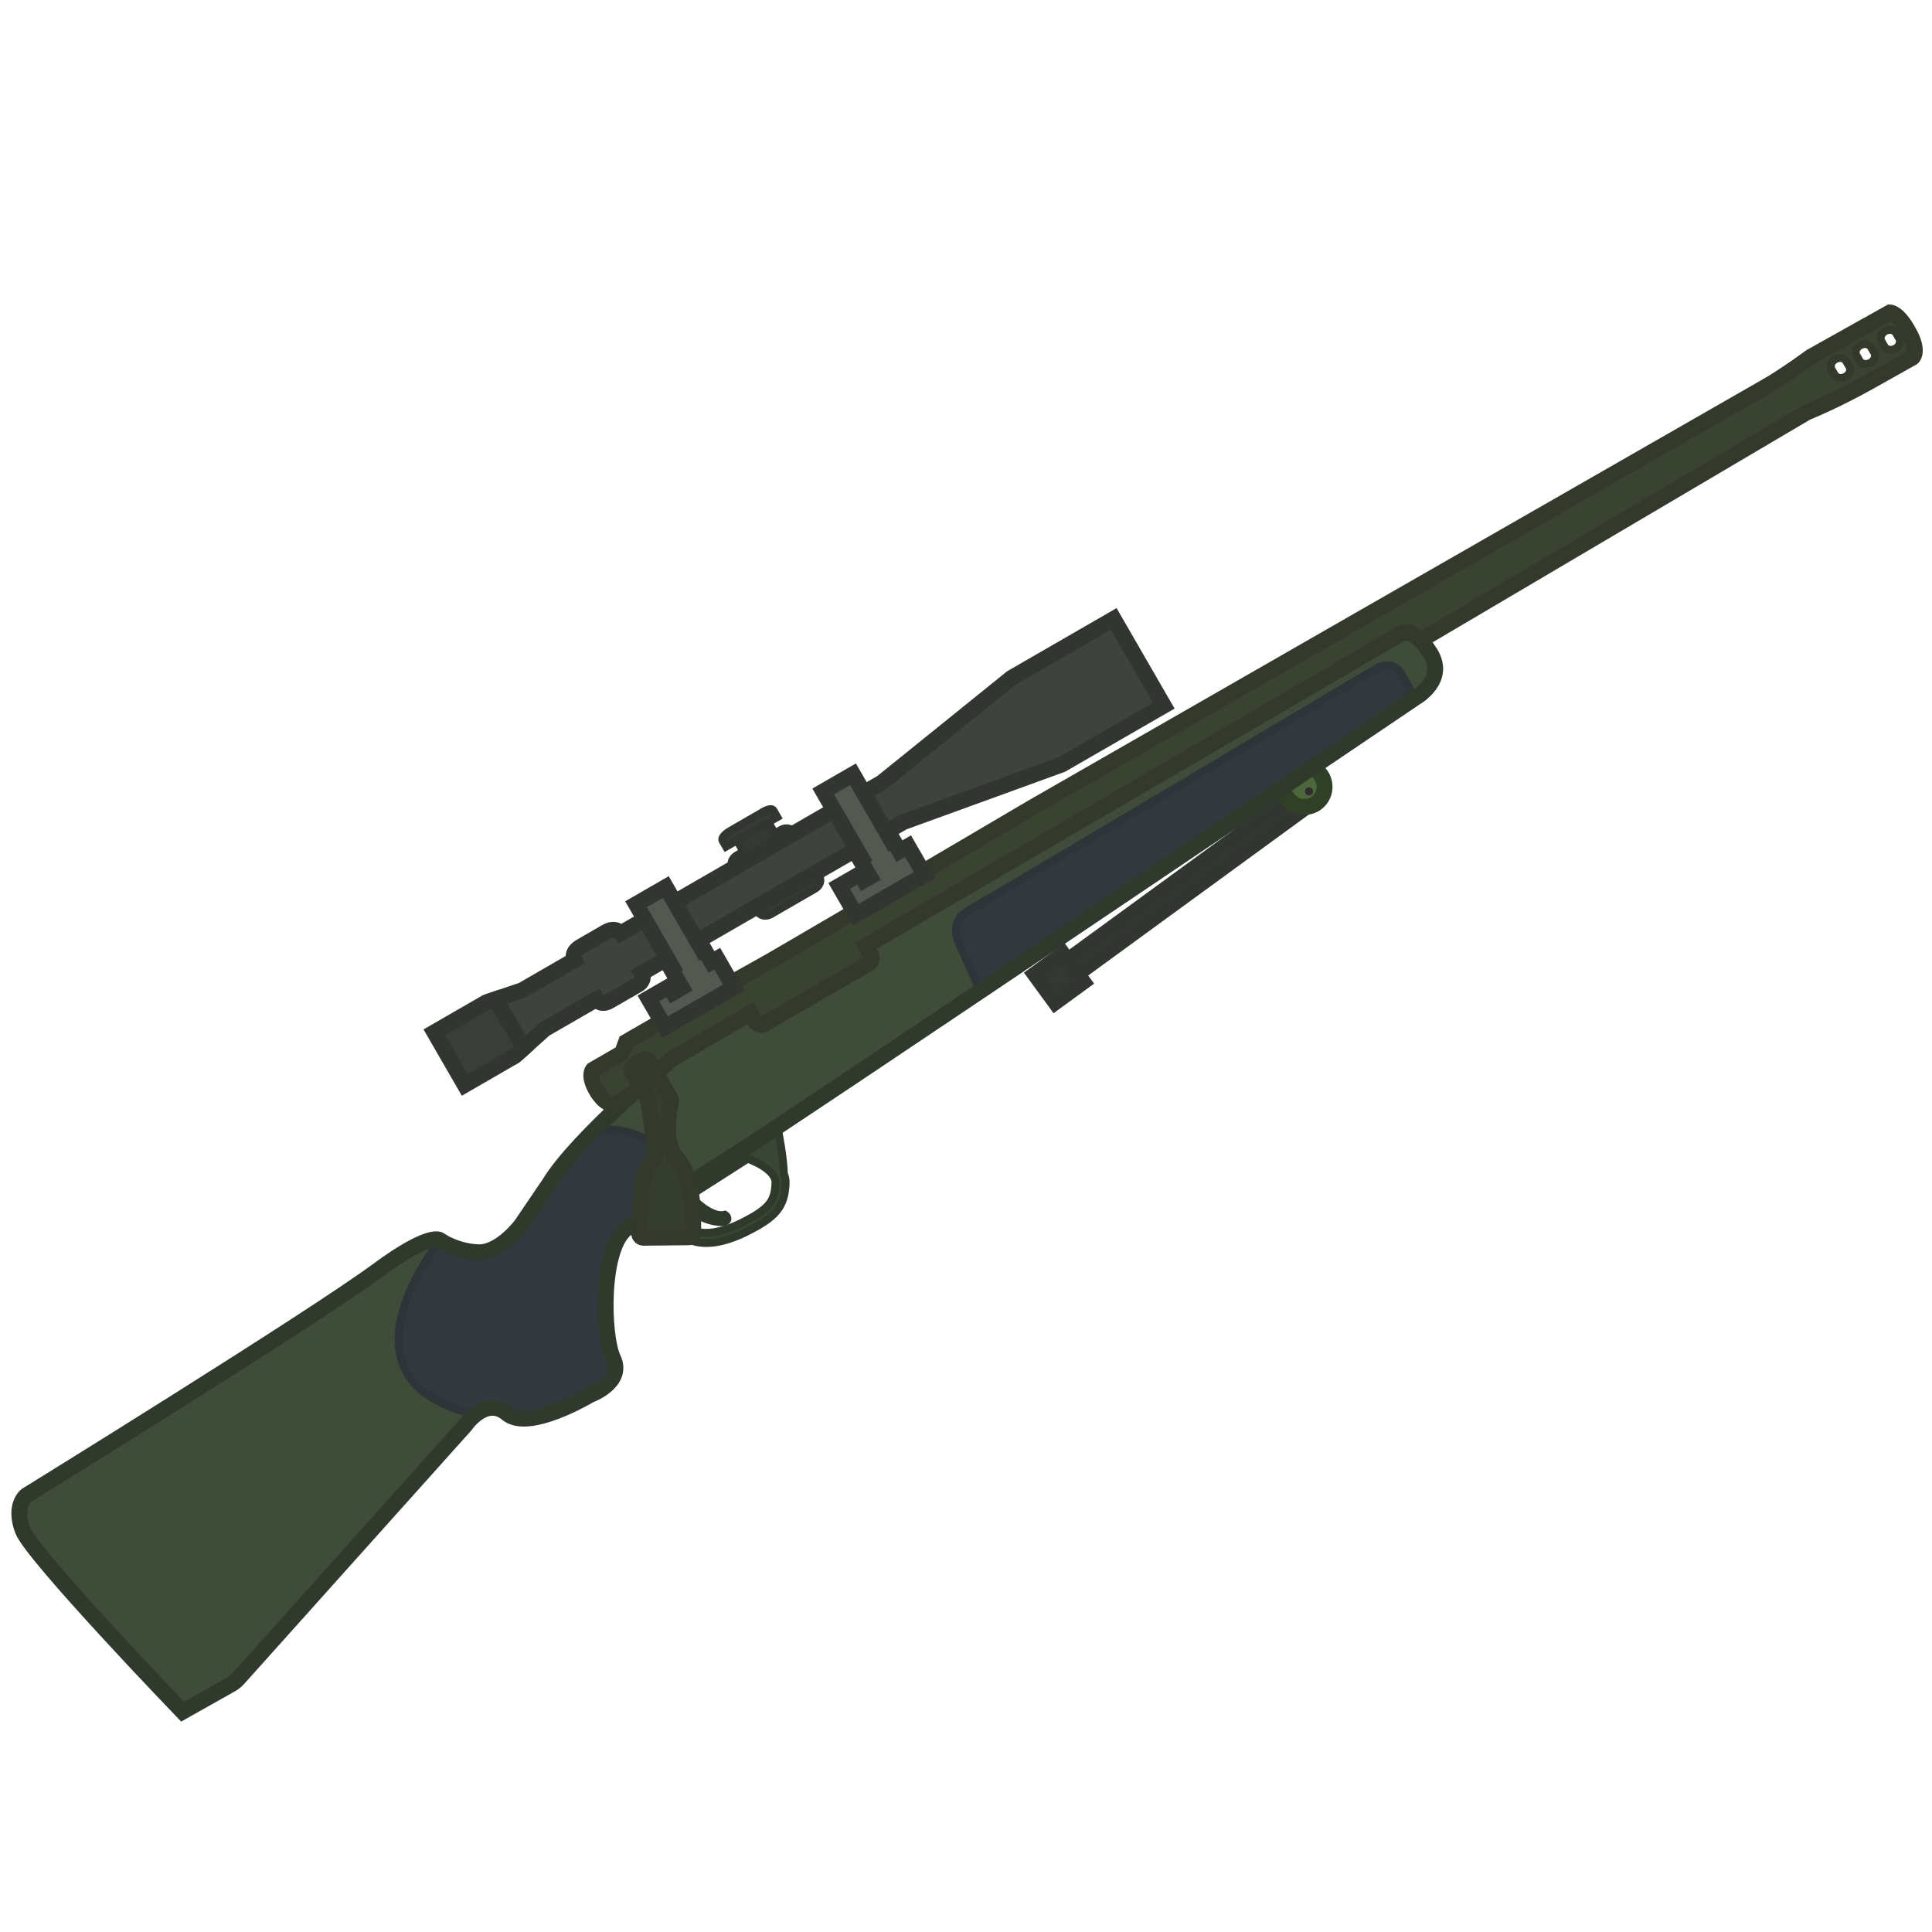 <svg width="110" height="110" viewBox="0 0 110 110" fill="none" xmlns="http://www.w3.org/2000/svg">
<g clip-path="url(#clip0_619_1188)">
<path d="M41.949 48.702L44.472 47.245C44.742 47.09 45.07 47.153 45.209 47.392L46.648 49.886C46.786 50.125 46.676 50.441 46.407 50.597L43.884 52.054C43.614 52.209 43.285 52.146 43.147 51.907L41.708 49.413C41.569 49.174 41.679 48.858 41.949 48.702Z" fill="#373B35" stroke="#323630" stroke-width="0.452" stroke-miterlimit="3.994"/>
<path d="M41.143 69.584C41.143 69.584 39.552 69.638 38.681 68.106L39.078 67.85C39.078 67.85 40.31 69.386 41.272 69.163C41.272 69.163 41.439 69.266 41.416 69.412C41.394 69.558 41.143 69.584 41.143 69.584Z" fill="#333D2E" stroke="#303A2C" stroke-width="0.452" stroke-miterlimit="3.994"/>
<path fill-rule="evenodd" clip-rule="evenodd" d="M37.931 68.304C38.023 68.923 38.25 69.698 38.531 70.041C38.847 70.427 39.259 70.64 39.707 70.725C40.583 70.891 41.608 70.575 42.452 70.156C43.282 69.743 43.85 69.388 44.209 68.955C44.583 68.504 44.708 68 44.729 67.355C44.736 67.165 44.697 66.991 44.629 66.832C44.603 65.852 44.336 64.517 44.259 64.154C42.543 65.29 41.34 66.077 40.888 66.351C39.485 67.198 38.613 67.802 37.931 68.304ZM38.539 68.549L42.572 65.972C42.615 65.987 42.668 66.008 42.729 66.032C42.902 66.103 43.13 66.206 43.354 66.34C43.581 66.475 43.791 66.633 43.939 66.809C44.087 66.983 44.16 67.157 44.154 67.335C44.135 67.911 44.028 68.272 43.766 68.587C43.49 68.919 43.02 69.23 42.196 69.64C41.387 70.042 40.503 70.29 39.814 70.159C39.48 70.096 39.196 69.944 38.977 69.676C38.776 69.431 38.616 69.071 38.539 68.549Z" fill="#3A4635" stroke="#303A2C" stroke-width="0.452" stroke-miterlimit="3.994"/>
<path d="M42.716 57.69L42.934 58.068C43.067 58.297 43.296 58.418 43.456 58.326L49.49 54.842C49.64 54.755 49.66 54.491 49.528 54.261L49.292 53.853L79.758 36.078C79.758 36.078 80.414 35.579 81.411 37.145C82.412 38.695 80.605 39.711 80.605 39.711C80.605 39.711 54.081 57.645 44.27 64.147C42.548 65.288 41.341 66.078 40.888 66.352C38.978 67.505 38.051 68.208 37.25 68.817C36.764 69.185 36.324 69.519 35.74 69.897C34.19 70.898 34.274 75.996 34.913 77.356C35.552 78.716 33.572 79.433 33.572 79.433C33.572 79.433 30.106 81.515 28.873 80.484C27.639 79.454 26.483 81.159 26.483 81.159L13.566 95.573C13.445 95.709 13.306 95.815 13.147 95.907L10.397 97.455C10.397 97.455 1.817 88.538 1.288 87.115C0.759 85.691 1.505 85.141 1.505 85.141C1.505 85.141 17.71 75.133 21.515 72.324C24.509 70.117 25.044 70.606 25.044 70.606C25.044 70.606 25.906 71.237 27.205 71.299C28.504 71.36 29.702 69.712 29.702 69.712L31.29 67.372C32.873 64.769 38.274 60.281 38.274 60.281L42.716 57.69Z" fill="#3F4C39"/>
<path d="M38.393 67.972C38.538 67.797 38.692 67.595 38.866 67.36C39.057 67.098 39.181 67.061 39.241 67.07C39.232 67.06 39.221 67.047 39.208 67.03C38.539 66.126 36.528 63.854 33.862 64.396C33.83 64.403 33.797 64.411 33.761 64.421C33.569 64.617 33.381 64.813 33.197 65.008C32.407 65.849 31.714 66.677 31.292 67.371L29.704 69.711C29.704 69.711 29.629 69.814 29.496 69.967C29.165 70.351 28.473 71.051 27.687 71.247C27.53 71.286 27.363 71.305 27.201 71.297C26.317 71.254 25.637 70.948 25.293 70.757C25.096 70.743 24.784 71.018 24.667 71.169C23.64 72.614 19.88 78.588 26.616 80.418C26.67 80.432 26.723 80.474 26.773 80.514C26.854 80.578 26.93 80.638 27.002 80.58C27.05 80.536 27.115 80.492 27.191 80.452C27.637 80.144 28.246 79.958 28.875 80.483C29.087 80.66 29.364 80.745 29.679 80.765C29.702 80.766 29.724 80.767 29.747 80.768C29.973 80.762 30.22 80.739 30.48 80.702C31.654 80.479 32.982 79.769 33.423 79.52C33.52 79.465 33.574 79.432 33.574 79.432C33.574 79.432 33.698 79.388 33.873 79.299C34.356 79.056 35.232 78.482 35.005 77.602C34.984 77.522 34.955 77.44 34.915 77.355C34.356 76.165 34.222 72.113 35.235 70.448C35.38 70.21 35.548 70.021 35.742 69.895C36.253 69.565 36.654 69.268 37.071 68.952C37.131 68.907 37.191 68.862 37.252 68.816C37.577 68.568 37.923 68.306 38.348 68.003C38.363 67.993 38.378 67.982 38.393 67.972Z" fill="#32393E"/>
<path d="M38.393 67.972C38.538 67.797 38.692 67.595 38.866 67.36C39.057 67.098 39.181 67.061 39.241 67.07M38.393 67.972C38.378 67.982 38.363 67.993 38.348 68.003M38.393 67.972L38.348 68.003M39.241 67.07C39.269 67.099 39.284 67.101 39.284 67.095C39.284 67.089 39.27 67.075 39.241 67.07ZM39.241 67.07C39.232 67.06 39.221 67.047 39.208 67.03C38.539 66.126 36.528 63.854 33.862 64.396C33.83 64.403 33.797 64.411 33.761 64.421C33.569 64.617 33.381 64.813 33.197 65.008C32.407 65.849 31.714 66.677 31.292 67.371L29.704 69.711C29.704 69.711 29.629 69.814 29.496 69.967C29.165 70.351 28.473 71.051 27.687 71.247C27.53 71.286 27.363 71.305 27.201 71.297M27.201 71.297C27.199 71.297 27.203 71.297 27.201 71.297ZM27.201 71.297C26.317 71.254 25.637 70.948 25.293 70.757C25.096 70.743 24.784 71.018 24.667 71.169C23.64 72.614 19.88 78.588 26.616 80.418C26.67 80.432 26.723 80.474 26.773 80.514C26.854 80.578 26.93 80.638 27.002 80.58C27.05 80.536 27.115 80.492 27.191 80.452C27.637 80.144 28.246 79.958 28.875 80.483C29.087 80.66 29.364 80.745 29.679 80.765C29.702 80.766 29.724 80.767 29.747 80.768C29.973 80.762 30.22 80.739 30.48 80.702C31.654 80.479 32.982 79.769 33.423 79.52C33.52 79.465 33.574 79.432 33.574 79.432C33.574 79.432 33.698 79.388 33.873 79.299C34.356 79.056 35.232 78.482 35.005 77.602C34.984 77.522 34.955 77.44 34.915 77.355C34.356 76.165 34.222 72.113 35.235 70.448C35.38 70.21 35.548 70.021 35.742 69.895C36.253 69.565 36.654 69.268 37.071 68.952C37.131 68.907 37.191 68.862 37.252 68.816C37.577 68.568 37.923 68.306 38.348 68.003" stroke="#2E3438" stroke-width="0.452" stroke-miterlimit="3.994"/>
<path d="M74.278 44.854L60.786 54.695L61.329 55.44L74.821 45.598L74.278 44.854Z" fill="#393E37" stroke="#323630" stroke-width="0.904" stroke-miterlimit="3.994"/>
<path d="M60.511 54.323L58.929 55.477L60.083 57.058L61.664 55.905L60.511 54.323Z" fill="#343833" stroke="#323630" stroke-width="0.904" stroke-miterlimit="3.994"/>
<path d="M73.079 43.351C73.565 42.95 74.297 43.02 74.698 43.506L75.155 44.067C75.555 44.554 75.486 45.286 74.999 45.686C74.512 46.087 73.781 46.018 73.38 45.531L72.923 44.97C72.516 44.473 72.582 43.757 73.079 43.351Z" fill="#4D673D" stroke="#304026" stroke-width="0.904" stroke-miterlimit="3.994"/>
<path d="M74.646 45.256C74.756 45.192 74.794 45.051 74.73 44.941C74.666 44.83 74.525 44.792 74.415 44.856C74.304 44.92 74.266 45.061 74.33 45.172C74.394 45.282 74.535 45.32 74.646 45.256Z" fill="#2F2F2D"/>
<path d="M42.175 47.135L43.023 46.645C43.282 46.495 43.612 46.584 43.762 46.843L44.194 47.591C44.344 47.851 44.255 48.181 43.996 48.331L43.148 48.82C42.889 48.97 42.558 48.882 42.409 48.622L41.977 47.874C41.827 47.615 41.916 47.284 42.175 47.135Z" fill="#353933" stroke="#323630" stroke-width="0.452" stroke-miterlimit="3.994"/>
<path d="M44.253 46.521L41.34 48.203L41.173 47.914C41.173 47.914 40.913 47.692 41.611 47.289L43.366 46.275C43.366 46.275 43.902 45.913 44.04 46.152L44.253 46.521Z" fill="#373B35" stroke="#323630" stroke-width="0.452" stroke-miterlimit="3.994"/>
<path d="M80.56 39.742C79.689 40.331 66.736 49.087 55.825 56.419L54.569 53.653C54.569 53.653 53.999 52.469 55.132 51.839C56.44 51.11 78.41 38.026 78.41 38.026C78.41 38.026 79.314 37.518 79.799 38.382C80.169 39.042 80.451 39.547 80.56 39.742Z" fill="#32393E" stroke="#2E3438" stroke-width="0.452" stroke-miterlimit="3.994"/>
<path d="M28.23 56.889L29.828 59.658L29.312 60.122L26.459 61.769L24.731 58.776L27.674 57.078L28.23 56.889Z" fill="#3A3E38" stroke="#323630" stroke-width="0.904" stroke-miterlimit="3.994"/>
<path d="M42.716 57.69L42.934 58.068C43.067 58.297 43.296 58.418 43.456 58.326L49.49 54.842C49.64 54.755 49.66 54.491 49.528 54.261L49.292 53.853L79.758 36.078C79.758 36.078 80.414 35.579 81.411 37.145C82.412 38.695 80.605 39.711 80.605 39.711C80.605 39.711 54.081 57.645 44.27 64.147C42.548 65.288 41.341 66.078 40.888 66.352C38.978 67.505 38.051 68.208 37.25 68.817C36.764 69.185 36.324 69.519 35.74 69.897C34.19 70.898 34.274 75.996 34.913 77.356C35.552 78.716 33.572 79.433 33.572 79.433C33.572 79.433 30.106 81.515 28.873 80.484C27.639 79.454 26.483 81.159 26.483 81.159L13.566 95.573C13.445 95.709 13.306 95.815 13.147 95.907L10.397 97.455C10.397 97.455 1.817 88.538 1.288 87.115C0.759 85.691 1.505 85.141 1.505 85.141C1.505 85.141 17.71 75.133 21.515 72.324C24.509 70.117 25.044 70.606 25.044 70.606C25.044 70.606 25.906 71.237 27.205 71.299C28.504 71.36 29.702 69.712 29.702 69.712L31.29 67.372C32.873 64.769 38.274 60.281 38.274 60.281L42.716 57.69Z" stroke="#303A2C" stroke-width="0.904" stroke-miterlimit="3.994"/>
<path d="M57.85 38.447L57.6 38.591L50.205 44.559L35.345 53.139C35.345 53.139 35.053 52.749 34.515 53.059L33.029 53.918C33.029 53.918 32.494 54.213 32.712 54.659L29.73 56.381L28.227 56.889L29.826 59.657L31.008 58.595L33.96 56.891C33.96 56.891 34.191 57.29 34.699 56.996L36.345 56.046C36.345 56.046 36.754 55.81 36.524 55.411L51.426 46.807L60.451 43.528L60.7 43.384L66.259 40.178L63.408 35.24L57.85 38.447Z" fill="#3F433D" stroke="#323630" stroke-width="0.904" stroke-miterlimit="3.994"/>
<path fill-rule="evenodd" clip-rule="evenodd" d="M107.608 17.79L103.105 20.311C103.105 20.311 101.562 21.44 100.609 21.977C99.666 22.509 58.767 45.975 58.767 45.975C58.767 45.975 52.368 49.749 47.921 52.343C47.147 52.796 46.432 53.214 45.821 53.571C44.832 54.149 44.116 54.567 43.863 54.713C43.591 54.864 43.332 55.01 43.085 55.15C42.81 55.305 42.55 55.451 42.306 55.586C38.052 57.962 38.021 57.953 38.021 57.953L35.647 59.324L35.421 59.946L33.755 60.908C33.755 60.908 33.459 61.225 33.949 62.073C34.438 62.921 34.964 62.91 34.964 62.91L35.886 62.377C37.209 61.165 38.274 60.281 38.274 60.281L42.716 57.689L42.934 58.067C43.067 58.297 43.296 58.417 43.455 58.325L49.49 54.841C49.639 54.755 49.66 54.49 49.527 54.261L49.291 53.852L79.758 36.077C79.758 36.077 80.187 35.751 80.878 36.454L102.852 23.489C102.852 23.489 104.504 22.827 106.511 21.695C108.517 20.564 108.892 20.36 108.892 20.36C108.892 20.36 109.299 20.006 108.675 18.903C108.072 17.788 107.608 17.79 107.608 17.79ZM105.29 20.871C105.399 21.06 105.302 21.329 105.067 21.452C104.832 21.574 104.566 21.528 104.451 21.329L104.278 21.029C104.168 20.84 104.266 20.571 104.501 20.448C104.736 20.326 105.002 20.372 105.117 20.572L105.29 20.871ZM106.708 20.079C106.817 20.268 106.72 20.537 106.485 20.66C106.25 20.782 105.984 20.736 105.868 20.537L105.696 20.238C105.586 20.048 105.684 19.779 105.919 19.657C106.154 19.534 106.42 19.58 106.535 19.779L106.708 20.079ZM108.13 19.271C108.239 19.46 108.142 19.73 107.907 19.852C107.672 19.974 107.406 19.928 107.291 19.729L107.118 19.43C107.008 19.24 107.106 18.971 107.341 18.849C107.576 18.726 107.842 18.772 107.957 18.972L108.13 19.271Z" fill="#3A4332"/>
<path d="M35.985 61.017L36.843 62.504C36.867 62.569 36.961 62.847 37.036 63.575C37.127 64.308 37.27 65.409 37.319 65.793C37.323 65.87 37.302 65.949 37.238 65.999C37.042 66.165 36.615 66.625 36.564 67.572L36.393 70.224C36.391 70.358 36.495 70.471 36.63 70.473L39.234 70.446C39.362 70.438 39.465 70.339 39.467 70.205C39.462 69.436 39.565 67.103 38.528 65.906C38.528 65.906 37.664 65.101 38.212 62.71C38.219 62.653 38.21 62.592 38.181 62.542L36.949 60.407C36.88 60.288 36.728 60.255 36.624 60.329L36.069 60.703C35.949 60.772 35.921 60.908 35.985 61.017Z" fill="#353D2E" stroke="#333A2C" stroke-width="0.904" stroke-miterlimit="3.994"/>
<path d="M107.608 17.79L103.105 20.311C103.105 20.311 101.562 21.44 100.609 21.977C99.666 22.509 58.767 45.975 58.767 45.975C58.767 45.975 52.368 49.749 47.921 52.343C47.147 52.796 46.432 53.214 45.821 53.571C44.832 54.149 44.116 54.567 43.863 54.713C43.591 54.864 43.332 55.01 43.085 55.15C42.81 55.305 42.55 55.451 42.306 55.586C38.052 57.962 38.021 57.953 38.021 57.953L35.647 59.324L35.421 59.946L33.755 60.908C33.755 60.908 33.459 61.225 33.949 62.073C34.438 62.921 34.964 62.91 34.964 62.91L35.886 62.377C37.209 61.165 38.274 60.281 38.274 60.281L42.716 57.689L42.934 58.067C43.067 58.297 43.296 58.417 43.455 58.325L49.49 54.841C49.639 54.755 49.66 54.49 49.527 54.261L49.291 53.852L79.758 36.077C79.758 36.077 80.187 35.751 80.878 36.454L102.852 23.489C102.852 23.489 104.504 22.827 106.511 21.695C108.517 20.564 108.892 20.36 108.892 20.36C108.892 20.36 109.299 20.006 108.675 18.903C108.072 17.788 107.608 17.79 107.608 17.79Z" stroke="#333A2C" stroke-width="0.904" stroke-miterlimit="3.994"/>
<path d="M105.293 20.87C105.403 21.06 105.305 21.329 105.07 21.451C104.835 21.574 104.569 21.528 104.454 21.328L104.281 21.029C104.172 20.84 104.269 20.57 104.504 20.448C104.739 20.326 105.005 20.372 105.12 20.571L105.293 20.87Z" stroke="#333A2C" stroke-width="0.452" stroke-miterlimit="3.994"/>
<path d="M106.711 20.078C106.82 20.268 106.723 20.537 106.488 20.659C106.253 20.782 105.987 20.736 105.872 20.536L105.699 20.237C105.59 20.047 105.687 19.779 105.922 19.656C106.157 19.534 106.423 19.579 106.538 19.779L106.711 20.078Z" stroke="#333A2C" stroke-width="0.452" stroke-miterlimit="3.994"/>
<path d="M108.133 19.27C108.243 19.46 108.145 19.729 107.91 19.851C107.675 19.974 107.409 19.928 107.294 19.729L107.121 19.429C107.012 19.24 107.109 18.971 107.344 18.848C107.579 18.726 107.845 18.772 107.96 18.971L108.133 19.27Z" stroke="#333A2C" stroke-width="0.452" stroke-miterlimit="3.994"/>
<path d="M48.566 44.084L46.87 45.063L49.053 48.844L48.943 48.907L49.531 49.924L49.191 50.12L48.978 49.751L47.782 50.442L48.726 52.078L52.646 49.815L51.702 48.179L51.213 48.461L50.838 47.813L50.749 47.865L48.566 44.084Z" fill="#535850"/>
<path d="M37.909 50.503L36.213 51.482L38.286 55.073L38.187 55.131L38.82 56.228L38.321 56.516L38.114 56.157L36.917 56.848L37.862 58.483L41.782 56.22L40.837 54.584L40.508 54.775L40.082 54.036L39.982 54.094L37.909 50.503Z" fill="#535850"/>
<path d="M48.566 44.084L46.87 45.063L49.053 48.844L48.943 48.907L49.531 49.924L49.191 50.12L48.978 49.751L47.782 50.442L48.726 52.078L52.646 49.815L51.702 48.179L51.213 48.461L50.838 47.813L50.749 47.865L48.566 44.084Z" stroke="#323630" stroke-width="0.904" stroke-miterlimit="3.994"/>
<path d="M37.909 50.503L36.213 51.482L38.286 55.073L38.187 55.131L38.82 56.228L38.321 56.516L38.114 56.157L36.917 56.848L37.862 58.483L41.782 56.22L40.837 54.584L40.508 54.775L40.082 54.036L39.982 54.094L37.909 50.503Z" stroke="#323630" stroke-width="0.904" stroke-miterlimit="3.994"/>
</g>
<defs>
<clipPath id="clip0_619_1188">
<rect width="110" height="110" fill="white"/>
</clipPath>
</defs>
</svg>
